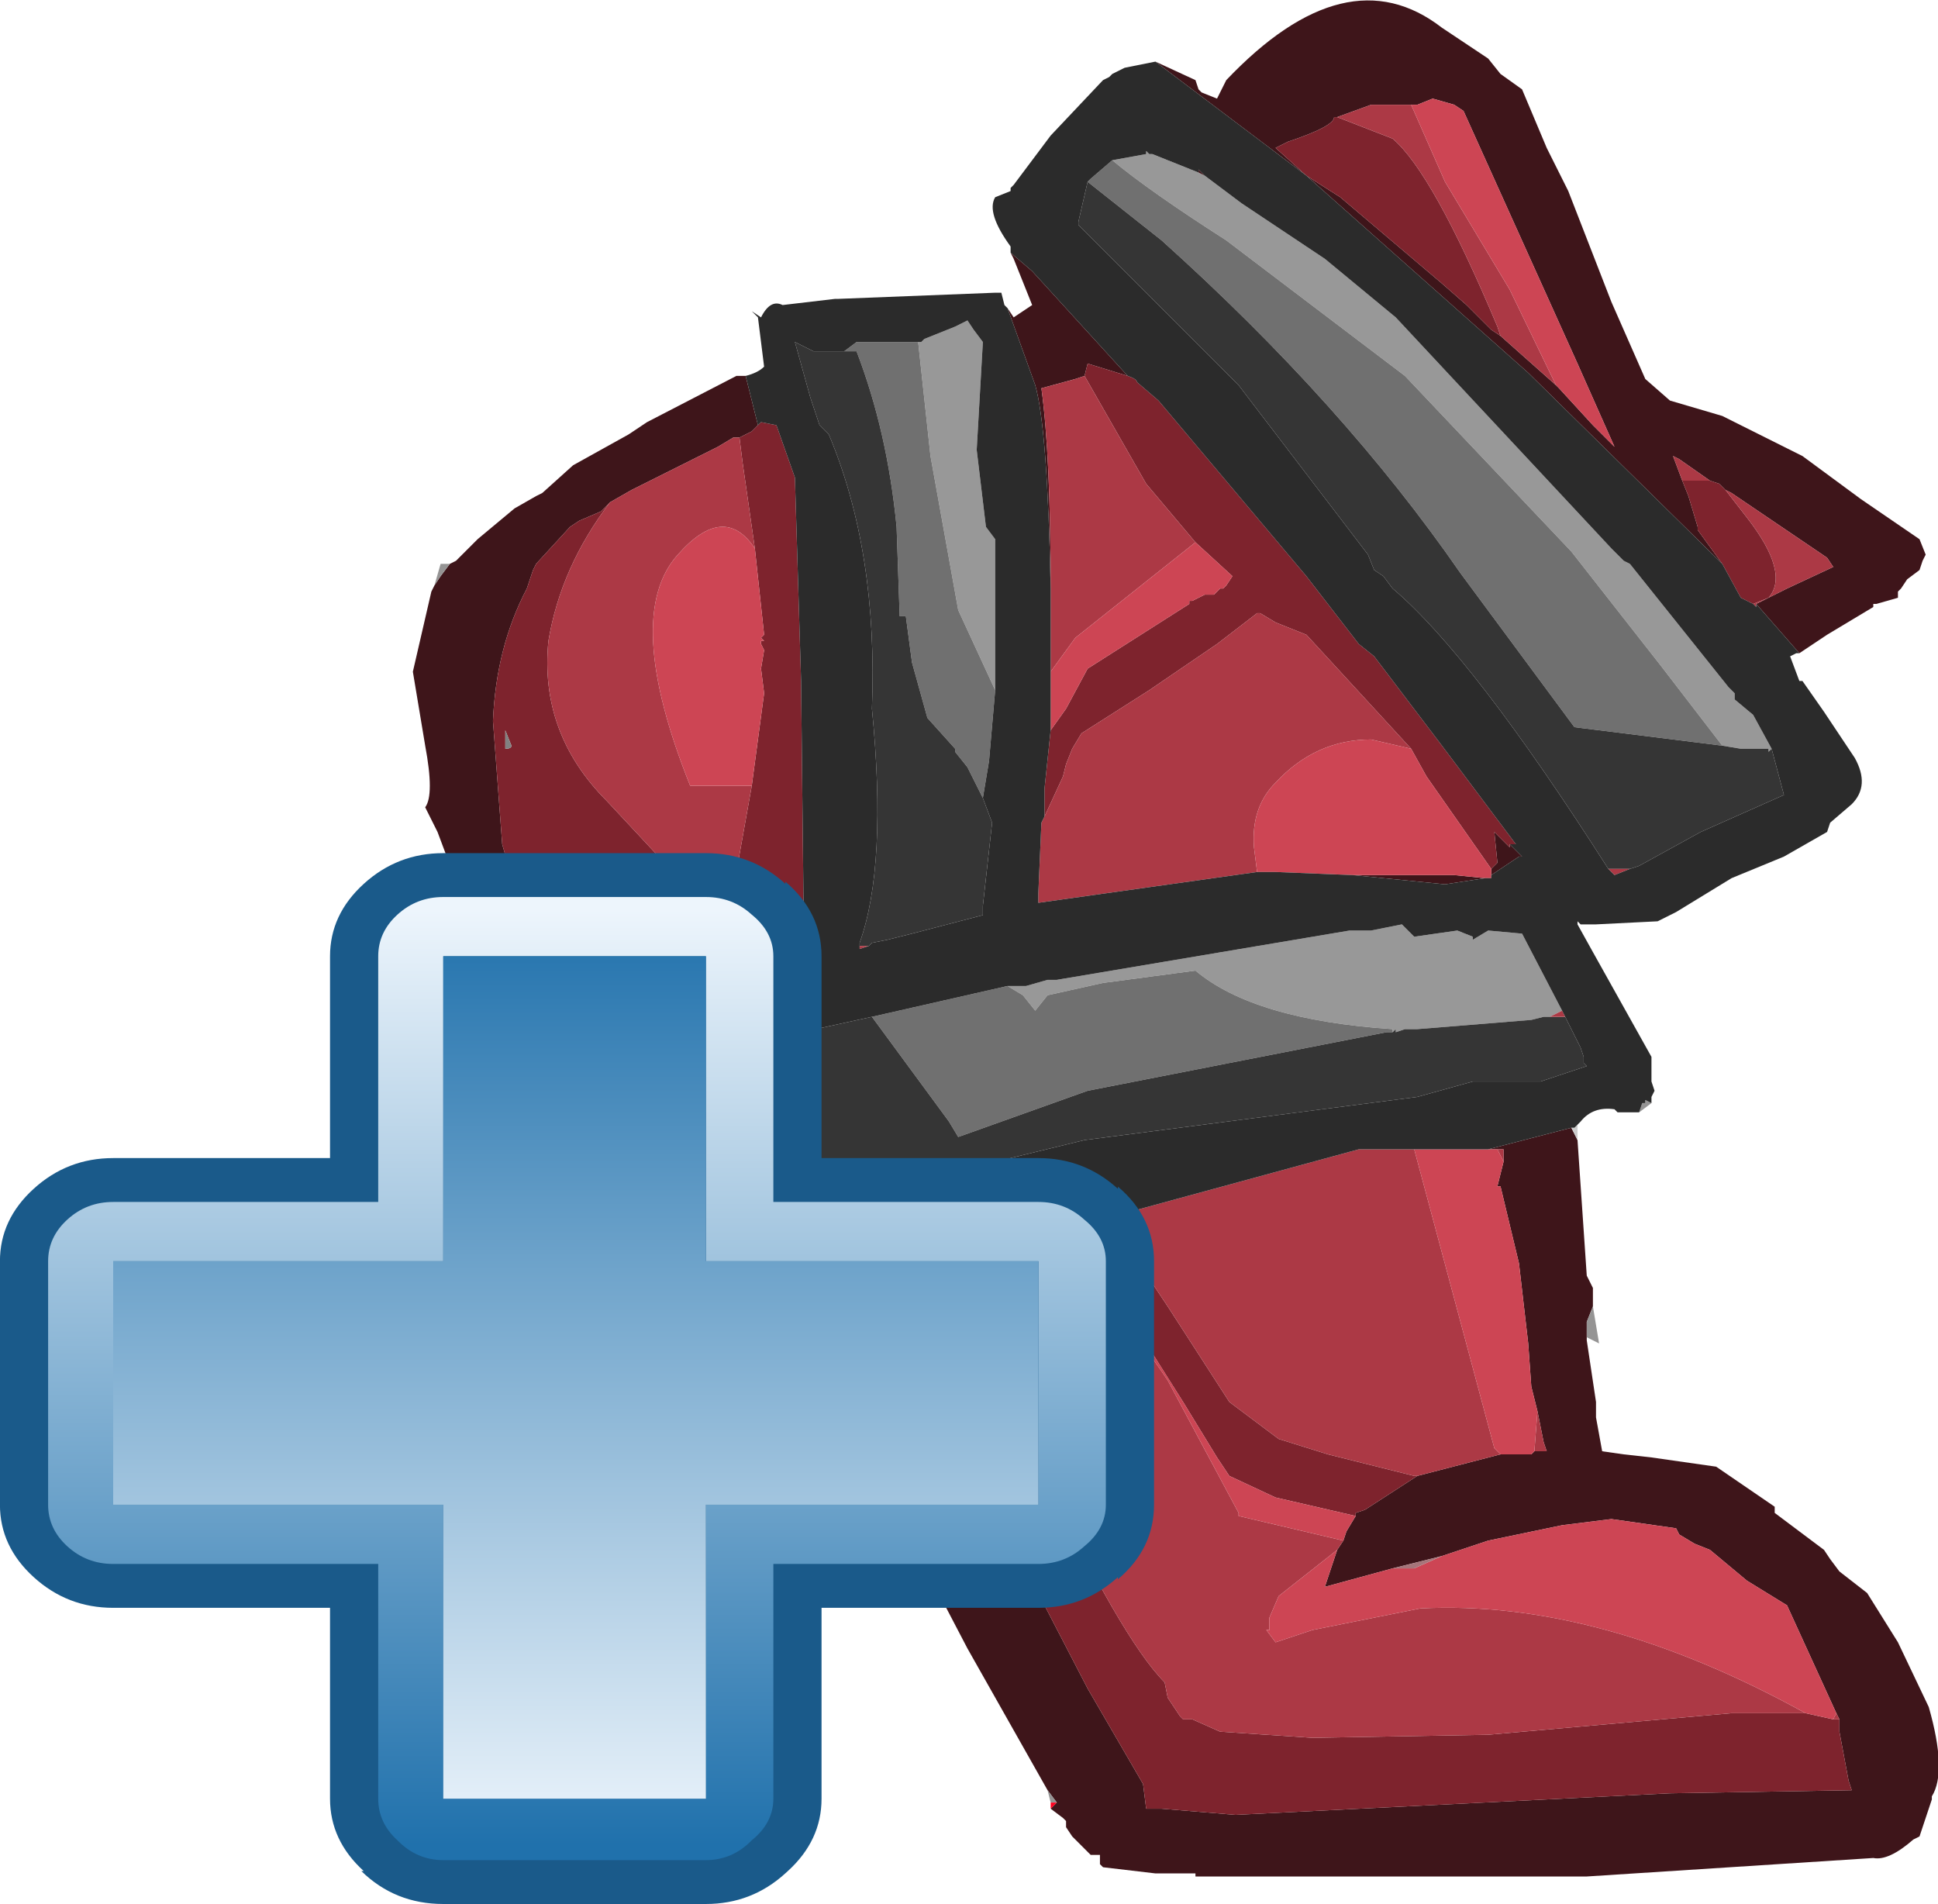 <?xml version="1.0" encoding="UTF-8" standalone="no"?>
<svg xmlns:ffdec="https://www.free-decompiler.com/flash" xmlns:xlink="http://www.w3.org/1999/xlink" ffdec:objectType="frame" height="30.9px" width="31.45px" xmlns="http://www.w3.org/2000/svg">
  <g transform="matrix(1.0, 0.0, 0.0, 1.0, 18.65, 34.95)">
    <use ffdec:characterId="131" height="30.45" transform="matrix(1.0, 0.0, 0.0, 1.0, -11.95, -34.95)" width="24.75" xlink:href="#shape0"/>
    <filter id="filter0">
      <feColorMatrix in="SourceGraphic" result="filterResult0" type="matrix" values="1.788 -0.695 -0.093 0.0 0.067 -0.352 1.445 -0.093 0.0 0.067 -0.352 -0.695 2.047 0.0 0.067 0.0 0.0 0.0 1.0 0.0"/>
    </filter>
    <use ffdec:characterId="55" filter="url(#filter0)" height="23.95" id="am_Plus" transform="matrix(0.782, 0.0, 0.0, 0.712, -18.651, -21.106)" width="23.95" xlink:href="#sprite0"/>
  </g>
  <defs>
    <g id="shape0" transform="matrix(1.0, 0.0, 0.0, 1.0, 11.95, 34.95)">
      <path d="M0.8 -32.15 L0.9 -32.1 1.5 -31.65 2.85 -30.75 4.0 -29.8 7.5 -26.05 7.55 -26.0 7.7 -25.85 7.8 -25.8 9.4 -23.8 9.45 -23.75 9.5 -23.7 9.5 -23.6 9.8 -23.35 10.1 -22.8 10.05 -22.75 10.05 -22.8 9.6 -22.8 9.3 -22.85 8.3 -24.15 6.85 -26.0 4.15 -28.85 1.25 -31.05 Q0.0 -31.85 -0.6 -32.35 L-0.05 -32.45 -0.05 -32.5 0.0 -32.45 0.05 -32.45 0.8 -32.15 M-2.3 -18.95 L-2.0 -18.95 -1.65 -19.05 -1.5 -19.05 3.25 -19.85 3.6 -19.85 4.1 -19.95 4.3 -19.75 5.0 -19.85 5.25 -19.75 5.25 -19.7 5.5 -19.85 6.05 -19.8 6.7 -18.55 6.5 -18.45 6.4 -18.45 6.2 -18.4 4.35 -18.25 4.15 -18.25 4.0 -18.2 4.0 -18.25 3.95 -18.2 3.95 -18.25 Q1.7 -18.4 0.75 -19.2 L-0.75 -19.0 -1.65 -18.8 -1.85 -18.55 -2.05 -18.8 -2.3 -18.95 M-3.7 -29.4 L-3.65 -29.45 -3.15 -29.65 -2.95 -29.75 -2.85 -29.6 -2.7 -29.4 -2.8 -27.65 -2.65 -26.4 -2.5 -26.2 -2.5 -25.8 -2.5 -23.9 -2.5 -23.75 -3.1 -25.05 -3.55 -27.55 -3.75 -29.4 -3.7 -29.4" fill="#989898" fill-rule="evenodd" stroke="none"/>
      <path d="M0.1 -33.95 L0.75 -33.65 0.8 -33.5 0.85 -33.45 1.1 -33.35 1.25 -33.65 Q3.2 -35.7 4.75 -34.5 L5.5 -34.0 5.7 -33.75 6.05 -33.5 6.45 -32.55 6.8 -31.85 7.5 -30.05 8.05 -28.8 8.45 -28.45 9.3 -28.2 10.6 -27.55 11.55 -26.85 12.5 -26.2 12.6 -25.95 12.55 -25.85 12.5 -25.7 12.3 -25.55 12.2 -25.4 12.15 -25.35 12.15 -25.25 11.8 -25.15 11.75 -25.15 11.75 -25.1 11.0 -24.65 10.55 -24.35 9.85 -25.15 10.05 -25.25 10.35 -25.4 11.1 -25.75 11.0 -25.9 9.45 -26.95 9.35 -27.0 9.25 -27.1 9.1 -27.15 8.6 -27.5 8.5 -27.55 8.65 -27.15 8.75 -26.9 8.9 -26.4 8.9 -26.35 9.3 -25.8 6.15 -28.9 2.55 -32.1 0.1 -33.95 M3.05 -33.05 L3.0 -33.05 Q3.0 -32.9 2.25 -32.65 L2.05 -32.55 2.55 -32.1 3.1 -31.75 4.75 -30.35 5.15 -30.0 5.55 -29.6 5.7 -29.5 6.6 -28.7 6.65 -28.65 7.2 -28.05 7.55 -27.7 6.95 -29.05 5.1 -33.15 4.95 -33.25 4.6 -33.35 4.35 -33.25 4.25 -33.25 3.6 -33.25 3.05 -33.05 M6.95 -16.45 L7.1 -14.25 7.2 -14.05 7.2 -13.9 7.2 -13.75 7.1 -13.5 7.1 -13.25 7.1 -13.2 7.25 -12.2 7.25 -11.95 7.35 -11.4 7.7 -11.35 8.15 -11.3 9.2 -11.15 10.15 -10.5 10.15 -10.4 10.95 -9.8 11.05 -9.65 11.2 -9.45 11.65 -9.1 12.15 -8.3 12.65 -7.25 Q12.95 -6.2 12.7 -5.8 L12.7 -5.75 12.5 -5.15 12.4 -5.1 Q12.0 -4.75 11.75 -4.8 L7.1 -4.5 1.3 -4.5 0.75 -4.5 0.75 -4.55 0.1 -4.55 -0.75 -4.65 -0.8 -4.7 -0.8 -4.85 -0.95 -4.85 -1.2 -5.1 -1.25 -5.15 -1.35 -5.3 -1.35 -5.4 -1.4 -5.45 -1.6 -5.6 -1.5 -5.7 -1.65 -5.9 -2.95 -8.2 -4.1 -10.4 -4.35 -10.85 -4.35 -10.9 -4.4 -11.0 -4.55 -11.35 -5.0 -11.95 -5.4 -12.6 -5.65 -13.0 -5.55 -13.0 -4.45 -13.3 -3.2 -11.35 -1.7 -8.9 -1.0 -7.55 -0.1 -6.0 -0.05 -5.6 0.2 -5.6 1.4 -5.5 8.45 -5.85 11.4 -5.9 11.35 -6.05 11.2 -6.85 11.2 -7.05 11.15 -7.15 10.35 -8.9 9.7 -9.3 9.1 -9.8 8.85 -9.9 8.6 -10.05 8.55 -10.15 7.5 -10.3 6.7 -10.2 5.5 -9.95 4.75 -9.7 3.95 -9.5 2.85 -9.2 3.05 -9.8 3.15 -9.95 3.2 -10.1 3.35 -10.35 3.35 -10.4 3.5 -10.45 4.35 -11.0 5.7 -11.35 5.75 -11.35 5.8 -11.35 6.2 -11.35 6.25 -11.4 6.45 -11.4 6.4 -11.55 6.3 -12.05 6.2 -12.45 6.15 -13.15 6.0 -14.45 5.7 -15.7 5.65 -15.7 5.75 -16.1 5.75 -16.3 5.65 -16.3 5.5 -16.3 6.85 -16.65 6.95 -16.45 M-9.1 -17.7 L-10.5 -19.5 -11.1 -20.3 -11.4 -21.05 -11.55 -21.45 -11.75 -21.85 Q-11.6 -22.05 -11.75 -22.85 L-11.95 -24.05 -11.65 -25.35 -11.6 -25.45 -11.5 -25.6 -11.35 -25.8 -11.25 -25.85 -10.9 -26.2 -10.3 -26.7 -9.95 -26.9 -9.85 -26.95 -9.35 -27.4 -8.45 -27.9 -8.15 -28.1 -6.7 -28.85 -6.55 -28.85 -6.35 -28.05 -6.45 -27.95 -6.65 -27.85 -6.75 -27.85 -7.0 -27.7 -8.1 -27.15 -8.4 -27.0 -8.75 -26.8 -8.9 -26.65 -9.25 -26.5 -9.4 -26.4 -9.95 -25.8 -10.0 -25.7 -10.1 -25.4 Q-10.6 -24.45 -10.65 -23.25 L-10.5 -21.25 -10.4 -20.9 -10.1 -20.25 -9.9 -19.85 -8.45 -18.35 -6.7 -19.0 -5.7 -19.25 -5.7 -19.2 Q-8.85 -18.15 -9.1 -17.7 M-2.3 -29.95 L-2.2 -29.8 -1.9 -30.0 -2.2 -30.75 -2.25 -30.85 -1.9 -30.55 -0.35 -28.85 -1.0 -29.05 -1.05 -28.85 -1.2 -28.8 -1.75 -28.65 Q-1.6 -27.55 -1.6 -25.4 -1.65 -28.0 -1.85 -28.7 L-2.3 -29.95 M0.9 -32.1 L0.8 -32.15 0.8 -32.2 0.9 -32.1 M5.55 -20.85 L5.65 -20.95 5.6 -21.45 5.85 -21.2 5.85 -21.25 6.05 -21.05 6.0 -21.05 5.55 -20.75 5.55 -20.85 M-4.95 -15.35 L-5.0 -15.25 -5.05 -15.35 -4.95 -15.35 M3.3 -20.75 L4.95 -20.75 5.45 -20.7 4.8 -20.6 3.3 -20.75 M-3.8 -13.85 L-4.25 -13.6 -4.2 -13.9 -3.8 -13.9 -3.8 -13.85" fill="#3e151a" fill-rule="evenodd" stroke="none"/>
      <path d="M-0.6 -32.35 Q0.0 -31.85 1.25 -31.05 L4.15 -28.85 6.85 -26.0 8.3 -24.15 9.3 -22.85 8.9 -22.9 6.9 -23.15 5.05 -25.65 Q3.15 -28.4 0.2 -31.05 L-1.0 -32.0 -0.95 -32.05 -0.6 -32.35 M-4.5 -18.45 L-2.3 -18.95 -2.05 -18.8 -1.85 -18.55 -1.65 -18.8 -0.75 -19.0 0.75 -19.2 Q1.7 -18.4 3.95 -18.25 L3.95 -18.2 3.85 -18.2 -1.0 -17.25 -3.1 -16.5 -3.25 -16.75 -4.5 -18.45 M-4.95 -29.25 L-4.75 -29.4 -3.7 -29.4 -3.75 -29.4 -3.55 -27.55 -3.1 -25.05 -2.5 -23.75 -2.6 -22.6 -2.7 -22.0 -2.95 -22.5 -3.15 -22.75 -3.15 -22.8 -3.6 -23.3 -3.85 -24.2 -3.95 -24.95 -4.05 -24.95 -4.1 -26.4 Q-4.25 -27.95 -4.75 -29.25 L-4.95 -29.25" fill="#707070" fill-rule="evenodd" stroke="none"/>
      <path d="M9.3 -22.85 L9.6 -22.8 10.05 -22.8 10.05 -22.75 10.1 -22.8 10.3 -22.05 8.95 -21.45 7.95 -20.9 7.8 -20.85 7.45 -20.85 Q5.25 -24.3 3.95 -25.4 L3.8 -25.6 3.65 -25.7 3.55 -25.95 1.45 -28.7 -1.15 -31.3 -1.15 -31.35 -1.0 -32.0 0.2 -31.05 Q3.15 -28.4 5.05 -25.65 L6.9 -23.15 8.9 -22.9 9.3 -22.85 M6.75 -18.45 L7.0 -17.95 7.05 -17.8 7.05 -17.7 7.1 -17.65 6.35 -17.4 5.25 -17.4 4.35 -17.15 -1.05 -16.45 -2.9 -16.0 -4.2 -15.55 -4.35 -15.5 -4.5 -15.5 -4.95 -15.35 -5.05 -15.35 -5.4 -15.2 -5.45 -15.25 -5.5 -15.25 -5.55 -15.35 -7.5 -17.4 -7.65 -17.65 -7.7 -17.75 -4.5 -18.45 -3.25 -16.75 -3.1 -16.5 -1.0 -17.25 3.85 -18.2 3.95 -18.2 4.0 -18.25 4.0 -18.2 4.15 -18.25 4.35 -18.25 6.2 -18.4 6.4 -18.45 6.5 -18.45 6.75 -18.45 M-4.7 -19.6 L-4.7 -19.65 Q-4.25 -20.9 -4.5 -23.45 -4.4 -26.0 -5.2 -27.9 L-5.35 -28.05 -5.5 -28.5 -5.75 -29.4 -5.45 -29.25 -5.2 -29.25 -4.95 -29.25 -4.75 -29.25 Q-4.25 -27.95 -4.1 -26.4 L-4.05 -24.95 -3.95 -24.95 -3.85 -24.2 -3.6 -23.3 -3.15 -22.8 -3.15 -22.75 -2.95 -22.5 -2.7 -22.0 -2.55 -21.6 -2.7 -20.25 -2.7 -20.1 -3.85 -19.8 -4.25 -19.7 -4.5 -19.65 -4.55 -19.6 -4.7 -19.6" fill="#353535" fill-rule="evenodd" stroke="none"/>
      <path d="M2.55 -32.1 L2.05 -32.55 2.25 -32.65 Q3.0 -32.9 3.0 -33.05 L3.05 -33.05 3.95 -32.7 Q4.6 -32.15 5.65 -29.65 L5.7 -29.5 5.55 -29.6 5.15 -30.0 4.75 -30.35 3.1 -31.75 2.55 -32.1 M9.3 -25.8 L8.9 -26.35 8.9 -26.4 8.75 -26.9 8.65 -27.15 9.1 -27.15 9.25 -27.1 9.35 -27.0 9.7 -26.55 Q10.4 -25.65 10.05 -25.25 L9.8 -25.15 9.6 -25.25 9.3 -25.8 M-1.6 -23.1 L-1.35 -23.45 -1.0 -24.1 0.65 -25.15 0.65 -25.2 0.7 -25.2 0.9 -25.3 1.05 -25.3 1.15 -25.4 1.2 -25.4 1.25 -25.45 1.35 -25.6 0.75 -26.15 -0.05 -27.1 -1.05 -28.85 -1.0 -29.05 -0.35 -28.85 Q-0.2 -28.8 -0.2 -28.75 L0.15 -28.45 2.55 -25.6 3.4 -24.5 3.65 -24.3 4.75 -22.85 5.95 -21.25 5.85 -21.25 5.85 -21.2 5.6 -21.45 5.65 -20.95 5.55 -20.85 4.5 -22.35 4.25 -22.8 2.55 -24.65 2.05 -24.85 1.8 -25.0 1.75 -25.0 1.1 -24.5 0.0 -23.75 -1.1 -23.05 -1.25 -22.8 -1.35 -22.55 -1.4 -22.35 -1.7 -21.7 -1.7 -22.15 -1.6 -23.1 M-0.6 -15.1 L0.3 -13.75 1.3 -12.2 2.1 -11.6 2.9 -11.35 4.3 -11.0 4.35 -11.0 3.5 -10.45 3.35 -10.4 3.35 -10.35 2.05 -10.65 1.3 -11.0 1.1 -11.3 0.55 -12.2 -0.05 -13.15 -0.75 -14.15 -1.2 -14.85 -1.0 -15.0 -0.6 -15.1 M11.2 -7.05 L11.2 -6.85 11.35 -6.05 11.4 -5.9 8.45 -5.85 1.4 -5.5 0.2 -5.6 -0.05 -5.6 -0.1 -6.0 -1.0 -7.55 -1.7 -8.9 -3.2 -11.35 -4.45 -13.3 -4.55 -13.45 -4.5 -13.45 -4.25 -13.6 -3.8 -13.85 -3.2 -14.1 -2.9 -13.35 -2.35 -12.1 -2.25 -12.05 -1.8 -11.2 Q-0.45 -8.35 0.25 -7.65 L0.3 -7.4 0.5 -7.1 0.55 -7.05 0.7 -7.05 1.15 -6.85 2.65 -6.75 5.5 -6.8 9.45 -7.15 10.65 -7.15 11.1 -7.05 11.2 -7.05 M-6.65 -27.85 L-6.45 -27.95 -6.35 -28.05 -6.3 -28.1 -6.05 -28.05 -5.75 -27.2 -5.65 -23.9 -5.6 -19.35 -5.7 -19.25 -6.7 -19.0 -8.45 -18.35 -9.9 -19.85 -10.1 -20.25 -10.4 -20.9 -10.5 -21.25 -10.65 -23.25 Q-10.6 -24.45 -10.1 -25.4 L-10.0 -25.7 -9.95 -25.8 -9.4 -26.4 -9.25 -26.5 -8.9 -26.65 -8.75 -26.8 Q-9.55 -25.75 -9.75 -24.55 -9.9 -23.05 -8.8 -21.95 L-6.75 -19.75 -6.7 -20.8 -6.45 -22.2 -6.25 -23.7 -6.3 -24.1 -6.25 -24.4 -6.3 -24.5 -6.3 -24.55 -6.25 -24.55 -6.3 -24.6 -6.25 -24.65 -6.4 -26.05 -6.6 -27.45 -6.65 -27.85 M-10.45 -22.8 Q-10.35 -22.8 -10.35 -22.85 L-10.45 -23.1 -10.45 -22.8" fill="#7e232d" fill-rule="evenodd" stroke="none"/>
      <path d="M3.05 -33.05 L3.6 -33.25 4.25 -33.25 4.8 -32.0 5.85 -30.25 6.6 -28.7 5.7 -29.5 5.65 -29.65 Q4.6 -32.15 3.95 -32.7 L3.05 -33.05 M8.65 -27.15 L8.5 -27.55 8.6 -27.5 9.1 -27.15 8.65 -27.15 M9.35 -27.0 L9.45 -26.95 11.0 -25.9 11.1 -25.75 10.35 -25.4 10.05 -25.25 9.85 -25.15 9.85 -25.1 9.8 -25.15 10.05 -25.25 Q10.4 -25.65 9.7 -26.55 L9.35 -27.0 M-1.7 -21.7 L-1.4 -22.35 -1.35 -22.55 -1.25 -22.8 -1.1 -23.05 0.0 -23.75 1.1 -24.5 1.75 -25.0 1.8 -25.0 2.05 -24.85 2.55 -24.65 4.25 -22.8 3.6 -22.95 Q2.7 -22.95 2.05 -22.25 1.65 -21.85 1.7 -21.2 L1.75 -20.8 -1.8 -20.3 -1.8 -20.45 -1.75 -21.6 -1.7 -21.7 M-1.05 -28.85 L-0.05 -27.1 0.75 -26.15 -1.2 -24.6 -1.6 -24.05 -1.6 -25.2 -1.6 -25.4 Q-1.6 -27.55 -1.75 -28.65 L-1.2 -28.8 -1.05 -28.85 M7.8 -20.85 L7.55 -20.75 7.45 -20.85 7.8 -20.85 M6.7 -18.55 L6.75 -18.45 6.5 -18.45 6.7 -18.55 M-7.65 -17.65 L-7.7 -17.65 -7.85 -17.75 -7.7 -17.75 -7.65 -17.65 M-0.6 -15.1 L-0.45 -15.25 3.4 -16.3 4.3 -16.3 5.6 -11.45 5.7 -11.35 4.35 -11.0 4.3 -11.0 2.9 -11.35 2.1 -11.6 1.3 -12.2 0.3 -13.75 -0.6 -15.1 M5.75 -16.1 L5.65 -16.3 5.75 -16.3 5.75 -16.1 M6.3 -12.05 L6.4 -11.55 6.45 -11.4 6.25 -11.4 6.3 -12.05 M11.15 -7.15 L11.2 -7.05 11.1 -7.05 11.15 -7.15 M10.65 -7.15 L9.45 -7.15 5.5 -6.8 2.65 -6.75 1.15 -6.85 0.7 -7.05 0.55 -7.05 0.5 -7.1 0.3 -7.4 0.25 -7.65 Q-0.45 -8.35 -1.8 -11.2 L-2.25 -12.05 -2.35 -12.1 -2.9 -13.35 -3.2 -14.1 -2.3 -14.45 -1.6 -14.7 -1.6 -14.6 Q-0.6 -13.9 0.3 -12.55 L1.45 -10.4 1.45 -10.35 3.15 -9.95 3.05 -9.8 2.1 -9.05 1.95 -8.7 1.95 -8.5 1.9 -8.5 2.05 -8.3 2.65 -8.5 4.4 -8.85 Q7.3 -9.0 10.65 -7.15 M-4.55 -19.6 L-4.7 -19.55 -4.7 -19.6 -4.55 -19.6 M-8.75 -26.8 L-8.4 -27.0 -8.1 -27.15 -7.0 -27.7 -6.75 -27.85 -6.65 -27.85 -6.6 -27.45 -6.4 -26.05 Q-6.9 -26.8 -7.65 -25.95 -8.55 -24.95 -7.45 -22.2 L-6.45 -22.2 -6.7 -20.8 -6.75 -19.75 -8.8 -21.95 Q-9.9 -23.05 -9.75 -24.55 -9.55 -25.75 -8.75 -26.8" fill="#ac3945" fill-rule="evenodd" stroke="none"/>
      <path d="M4.25 -33.25 L4.35 -33.25 4.6 -33.35 4.95 -33.25 5.1 -33.15 6.95 -29.05 7.55 -27.7 7.2 -28.05 6.65 -28.65 6.6 -28.7 5.85 -30.25 4.8 -32.0 4.25 -33.25 M0.75 -26.15 L1.35 -25.6 1.25 -25.45 1.2 -25.4 1.15 -25.4 1.05 -25.3 0.9 -25.3 0.7 -25.2 0.65 -25.2 0.65 -25.15 -1.0 -24.1 -1.35 -23.45 -1.6 -23.1 -1.6 -23.55 -1.6 -24.05 -1.2 -24.6 0.75 -26.15 M4.25 -22.8 L4.5 -22.35 5.55 -20.85 5.55 -20.75 5.55 -20.7 5.45 -20.7 4.95 -20.75 3.3 -20.75 2.05 -20.8 1.75 -20.8 1.7 -21.2 Q1.65 -21.85 2.05 -22.25 2.7 -22.95 3.6 -22.95 L4.25 -22.8 M5.7 -11.35 L5.6 -11.45 4.3 -16.3 5.5 -16.3 5.65 -16.3 5.75 -16.1 5.65 -15.7 5.7 -15.7 6.0 -14.45 6.15 -13.15 6.2 -12.45 6.3 -12.05 6.25 -11.4 6.2 -11.35 5.8 -11.35 5.75 -11.35 5.7 -11.35 M4.75 -9.7 L5.5 -9.95 6.7 -10.2 7.5 -10.3 8.55 -10.15 8.6 -10.05 8.85 -9.9 9.1 -9.8 9.7 -9.3 10.35 -8.9 11.15 -7.15 11.1 -7.05 10.65 -7.15 Q7.3 -9.0 4.4 -8.85 L2.65 -8.5 2.05 -8.3 1.9 -8.5 1.95 -8.5 1.95 -8.7 2.1 -9.05 3.05 -9.8 2.85 -9.2 3.95 -9.5 4.3 -9.5 4.75 -9.7 M3.35 -10.35 L3.2 -10.1 3.15 -9.95 1.45 -10.35 1.45 -10.4 0.3 -12.55 Q-0.6 -13.9 -1.6 -14.6 L-1.6 -14.7 -1.2 -14.85 -0.75 -14.15 -0.05 -13.15 0.55 -12.2 1.1 -11.3 1.3 -11.0 2.05 -10.65 3.35 -10.35 M-6.4 -26.05 L-6.25 -24.65 -6.3 -24.6 -6.25 -24.55 -6.3 -24.55 -6.3 -24.5 -6.25 -24.4 -6.3 -24.1 -6.25 -23.7 -6.45 -22.2 -7.45 -22.2 Q-8.55 -24.95 -7.65 -25.95 -6.9 -26.8 -6.4 -26.05" fill="#cd4554" fill-rule="evenodd" stroke="none"/>
      <path d="M8.15 -17.05 L7.95 -16.9 8.0 -17.05 8.05 -17.05 8.05 -17.1 8.15 -17.05 M7.2 -13.75 L7.3 -13.15 7.1 -13.25 7.1 -13.5 7.2 -13.75 M-1.6 -5.7 L-1.65 -5.9 -1.5 -5.7 -1.6 -5.7 M-11.6 -25.45 L-11.5 -25.8 -11.35 -25.8 -11.5 -25.6 -11.6 -25.45" fill="#959494" fill-rule="evenodd" stroke="none"/>
      <path d="M-10.45 -22.8 L-10.45 -23.1 -10.35 -22.85 Q-10.35 -22.8 -10.45 -22.8" fill="#818181" fill-rule="evenodd" stroke="none"/>
      <path d="M-4.6 -11.3 L-5.0 -11.95 -4.55 -11.35 -4.6 -11.3" fill="#dbdbdb" fill-rule="evenodd" stroke="none"/>
      <path d="M6.95 -16.7 L6.95 -16.45 6.85 -16.65 6.9 -16.65 6.95 -16.7 M-4.35 -10.9 L-4.4 -10.9 -4.6 -11.3 -4.55 -11.35 -4.4 -11.0 -4.35 -10.9" fill="#cdcdcd" fill-rule="evenodd" stroke="none"/>
      <path d="M-4.1 -10.4 L-4.35 -10.8 -4.35 -10.85 -4.1 -10.4" fill="#ffffff" fill-rule="evenodd" stroke="none"/>
      <path d="M-1.6 -5.6 L-1.6 -5.7 -1.5 -5.7 -1.6 -5.6" fill="#ff001f" fill-rule="evenodd" stroke="none"/>
      <path d="M3.95 -9.5 L4.75 -9.7 4.3 -9.5 3.95 -9.5" fill="#a6757a" fill-rule="evenodd" stroke="none"/>
      <path d="M0.1 -33.95 L2.55 -32.1 6.15 -28.9 9.3 -25.8 9.6 -25.25 9.8 -25.15 9.85 -25.1 9.85 -25.15 10.55 -24.35 10.5 -24.35 10.4 -24.3 10.55 -23.9 10.6 -23.9 10.95 -23.4 11.45 -22.65 Q11.7 -22.2 11.4 -21.9 L11.05 -21.6 11.0 -21.45 10.3 -21.05 9.45 -20.7 8.55 -20.15 8.25 -20.0 7.25 -19.95 7.0 -19.95 6.95 -20.0 6.95 -19.95 7.2 -19.5 8.15 -17.8 8.15 -17.4 8.2 -17.25 8.15 -17.15 8.15 -17.05 8.05 -17.1 8.05 -17.05 8.0 -17.05 7.95 -16.9 7.9 -16.9 7.7 -16.9 7.6 -16.9 7.55 -16.95 Q7.2 -17.0 7.0 -16.75 L6.95 -16.7 6.9 -16.65 6.85 -16.65 5.5 -16.3 4.3 -16.3 3.4 -16.3 -0.45 -15.25 -0.6 -15.1 -1.0 -15.0 -1.2 -14.85 -1.6 -14.7 -2.3 -14.45 -3.2 -14.1 -3.8 -13.85 -3.8 -13.9 -4.2 -13.9 -4.25 -13.6 -4.5 -13.45 -4.55 -13.45 -4.45 -13.3 -5.55 -13.0 -5.65 -13.0 -6.7 -14.6 -7.65 -16.05 -8.7 -17.35 -8.85 -17.5 -9.1 -17.7 Q-8.85 -18.15 -5.7 -19.2 L-5.7 -19.25 -5.6 -19.35 -5.65 -23.9 -5.75 -27.2 -6.05 -28.05 -6.3 -28.1 -6.35 -28.05 -6.55 -28.85 Q-6.35 -28.9 -6.25 -29.0 L-6.35 -29.8 -6.45 -29.9 -6.3 -29.8 Q-6.15 -30.1 -5.95 -30.0 L-5.1 -30.1 -5.05 -30.1 -2.5 -30.2 -2.4 -30.2 -2.35 -30.0 -2.3 -29.95 -1.85 -28.7 Q-1.65 -28.0 -1.6 -25.4 L-1.6 -25.2 -1.6 -24.05 -1.6 -23.55 -1.6 -23.1 -1.7 -22.15 -1.7 -21.7 -1.75 -21.6 -1.8 -20.45 -1.8 -20.3 1.75 -20.8 2.05 -20.8 3.3 -20.75 4.8 -20.6 5.45 -20.7 5.55 -20.7 5.55 -20.75 6.0 -21.05 6.05 -21.05 5.85 -21.25 5.95 -21.25 4.75 -22.85 3.65 -24.3 3.4 -24.5 2.55 -25.6 0.15 -28.45 -0.2 -28.75 Q-0.2 -28.8 -0.35 -28.85 L-1.9 -30.55 -2.25 -30.85 -2.25 -30.95 Q-2.65 -31.5 -2.5 -31.75 L-2.25 -31.85 -2.25 -31.9 -2.2 -31.95 -1.6 -32.75 -0.75 -33.65 -0.65 -33.7 -0.6 -33.75 -0.4 -33.85 0.1 -33.95 M0.9 -32.1 L0.8 -32.2 0.8 -32.15 0.05 -32.45 0.0 -32.45 -0.05 -32.5 -0.05 -32.45 -0.6 -32.35 -0.95 -32.05 -1.0 -32.0 -1.15 -31.35 -1.15 -31.3 1.45 -28.7 3.55 -25.95 3.65 -25.7 3.8 -25.6 3.95 -25.4 Q5.25 -24.3 7.45 -20.85 L7.55 -20.75 7.8 -20.85 7.95 -20.9 8.95 -21.45 10.3 -22.05 10.1 -22.8 9.8 -23.35 9.5 -23.6 9.5 -23.7 9.45 -23.75 9.4 -23.8 7.8 -25.8 7.7 -25.85 7.55 -26.0 7.5 -26.05 4.0 -29.8 2.85 -30.75 1.5 -31.65 0.9 -32.1 M6.7 -18.55 L6.05 -19.8 5.5 -19.85 5.25 -19.7 5.25 -19.75 5.0 -19.85 4.3 -19.75 4.1 -19.95 3.6 -19.85 3.25 -19.85 -1.5 -19.05 -1.65 -19.05 -2.0 -18.95 -2.3 -18.95 -4.5 -18.45 -7.7 -17.75 -7.85 -17.75 -7.7 -17.65 -7.65 -17.65 -7.5 -17.4 -5.55 -15.35 -5.5 -15.25 -5.45 -15.25 -5.4 -15.2 -5.05 -15.35 -5.0 -15.25 -4.95 -15.35 -4.5 -15.5 -4.35 -15.5 -4.2 -15.55 -2.9 -16.0 -1.05 -16.45 4.35 -17.15 5.25 -17.4 6.35 -17.4 7.1 -17.65 7.05 -17.7 7.05 -17.8 7.0 -17.95 6.75 -18.45 6.7 -18.55 M-4.95 -29.25 L-5.2 -29.25 -5.45 -29.25 -5.75 -29.4 -5.5 -28.5 -5.35 -28.05 -5.2 -27.9 Q-4.4 -26.0 -4.5 -23.45 -4.25 -20.9 -4.7 -19.65 L-4.7 -19.6 -4.7 -19.55 -4.55 -19.6 -4.5 -19.65 -4.25 -19.7 -3.85 -19.8 -2.7 -20.1 -2.7 -20.25 -2.55 -21.6 -2.7 -22.0 -2.6 -22.6 -2.5 -23.75 -2.5 -23.9 -2.5 -25.8 -2.5 -26.2 -2.65 -26.4 -2.8 -27.65 -2.7 -29.4 -2.85 -29.6 -2.95 -29.75 -3.15 -29.65 -3.65 -29.45 -3.7 -29.4 -4.75 -29.4 -4.95 -29.25" fill="#2b2b2b" fill-rule="evenodd" stroke="none"/>
    </g>
    <g id="sprite0" transform="matrix(1.0, 0.0, 0.0, 1.0, 11.95, 11.95)">
      <use ffdec:characterId="54" height="23.95" transform="matrix(1.0, 0.0, 0.0, 1.0, -11.95, -11.95)" width="23.95" xlink:href="#shape1"/>
    </g>
    <g id="shape1" transform="matrix(1.0, 0.0, 0.0, 1.0, 11.95, 11.95)">
      <path d="M4.35 -11.3 Q5.1 -10.6 5.1 -9.6 L5.1 -5.0 9.6 -5.0 Q10.55 -5.0 11.25 -4.3 L11.25 -4.35 Q12.0 -3.65 12.0 -2.65 L12.0 2.9 Q12.0 3.9 11.25 4.6 L11.25 4.55 Q10.55 5.25 9.6 5.25 L5.1 5.25 5.1 9.6 Q5.1 10.55 4.4 11.25 L4.35 11.3 Q3.65 12.0 2.7 12.0 L-2.75 12.0 Q-3.75 12.0 -4.45 11.25 L-4.4 11.25 Q-5.1 10.55 -5.1 9.6 L-5.1 5.25 -9.6 5.25 Q-10.55 5.25 -11.25 4.55 -11.95 3.85 -11.95 2.9 L-11.95 -2.65 Q-11.95 -3.6 -11.25 -4.3 -10.55 -5.0 -9.6 -5.0 L-5.1 -5.0 -5.1 -9.6 Q-5.1 -10.55 -4.4 -11.25 -3.7 -11.95 -2.75 -11.95 L2.7 -11.95 Q3.65 -11.95 4.35 -11.25 L4.35 -11.3 M2.0 -1.95 Q1.7 -2.25 1.7 -2.65 L1.7 -8.6 -1.75 -8.6 -1.75 -2.65 Q-1.75 -2.25 -2.05 -1.95 -2.35 -1.65 -2.75 -1.65 L-8.6 -1.65 -8.6 1.9 -2.75 1.9 Q-2.35 1.9 -2.05 2.2 -1.75 2.5 -1.75 2.9 L-1.75 8.6 1.7 8.6 1.7 2.9 Q1.7 2.5 2.0 2.2 2.3 1.9 2.7 1.9 L8.6 1.9 8.6 -1.65 2.7 -1.65 Q2.3 -1.65 2.0 -1.95" fill="#1a5a8a" fill-rule="evenodd" stroke="none"/>
      <path d="M3.65 -10.55 Q4.1 -10.15 4.1 -9.6 L4.1 -4.0 9.6 -4.0 Q10.15 -4.0 10.55 -3.6 11.0 -3.2 11.0 -2.65 L11.0 2.9 Q11.0 3.45 10.55 3.85 10.15 4.25 9.6 4.25 L4.1 4.25 4.1 9.6 Q4.1 10.15 3.65 10.55 3.25 11.0 2.7 11.0 L-2.75 11.0 Q-3.3 11.0 -3.7 10.55 -4.1 10.15 -4.1 9.6 L-4.1 4.25 -9.6 4.25 Q-10.15 4.25 -10.55 3.85 -10.95 3.45 -10.95 2.9 L-10.95 -2.65 Q-10.95 -3.2 -10.55 -3.6 -10.15 -4.0 -9.6 -4.0 L-4.1 -4.0 -4.1 -9.6 Q-4.1 -10.15 -3.7 -10.55 -3.3 -10.95 -2.75 -10.95 L2.7 -10.95 Q3.25 -10.95 3.65 -10.55 M2.7 -2.65 L2.7 -9.6 -2.75 -9.6 -2.75 -2.65 -9.6 -2.65 -9.6 2.9 -2.75 2.9 -2.75 9.6 2.7 9.6 2.7 2.9 9.6 2.9 9.6 -2.65 2.7 -2.65" fill="url(#gradient0)" fill-rule="evenodd" stroke="none"/>
      <path d="M2.7 -2.65 L9.6 -2.65 9.6 2.9 2.7 2.9 2.7 9.6 -2.75 9.6 -2.75 2.9 -9.6 2.9 -9.6 -2.65 -2.75 -2.65 -2.75 -9.6 2.7 -9.6 2.7 -2.65" fill="url(#gradient1)" fill-rule="evenodd" stroke="none"/>
    </g>
    <linearGradient gradientTransform="matrix(0.0, -0.013, 0.013, 0.0, 0.0, 0.0)" gradientUnits="userSpaceOnUse" id="gradient0" spreadMethod="pad" x1="-819.2" x2="819.2">
      <stop offset="0.0" stop-color="#2071ac"/>
      <stop offset="1.0" stop-color="#edf5fc"/>
    </linearGradient>
    <linearGradient gradientTransform="matrix(0.0, 0.013, -0.012, 0.0, 0.0, 0.0)" gradientUnits="userSpaceOnUse" id="gradient1" spreadMethod="pad" x1="-819.2" x2="819.2">
      <stop offset="0.0" stop-color="#2071ac"/>
      <stop offset="1.0" stop-color="#edf5fc"/>
    </linearGradient>
  </defs>
</svg>
